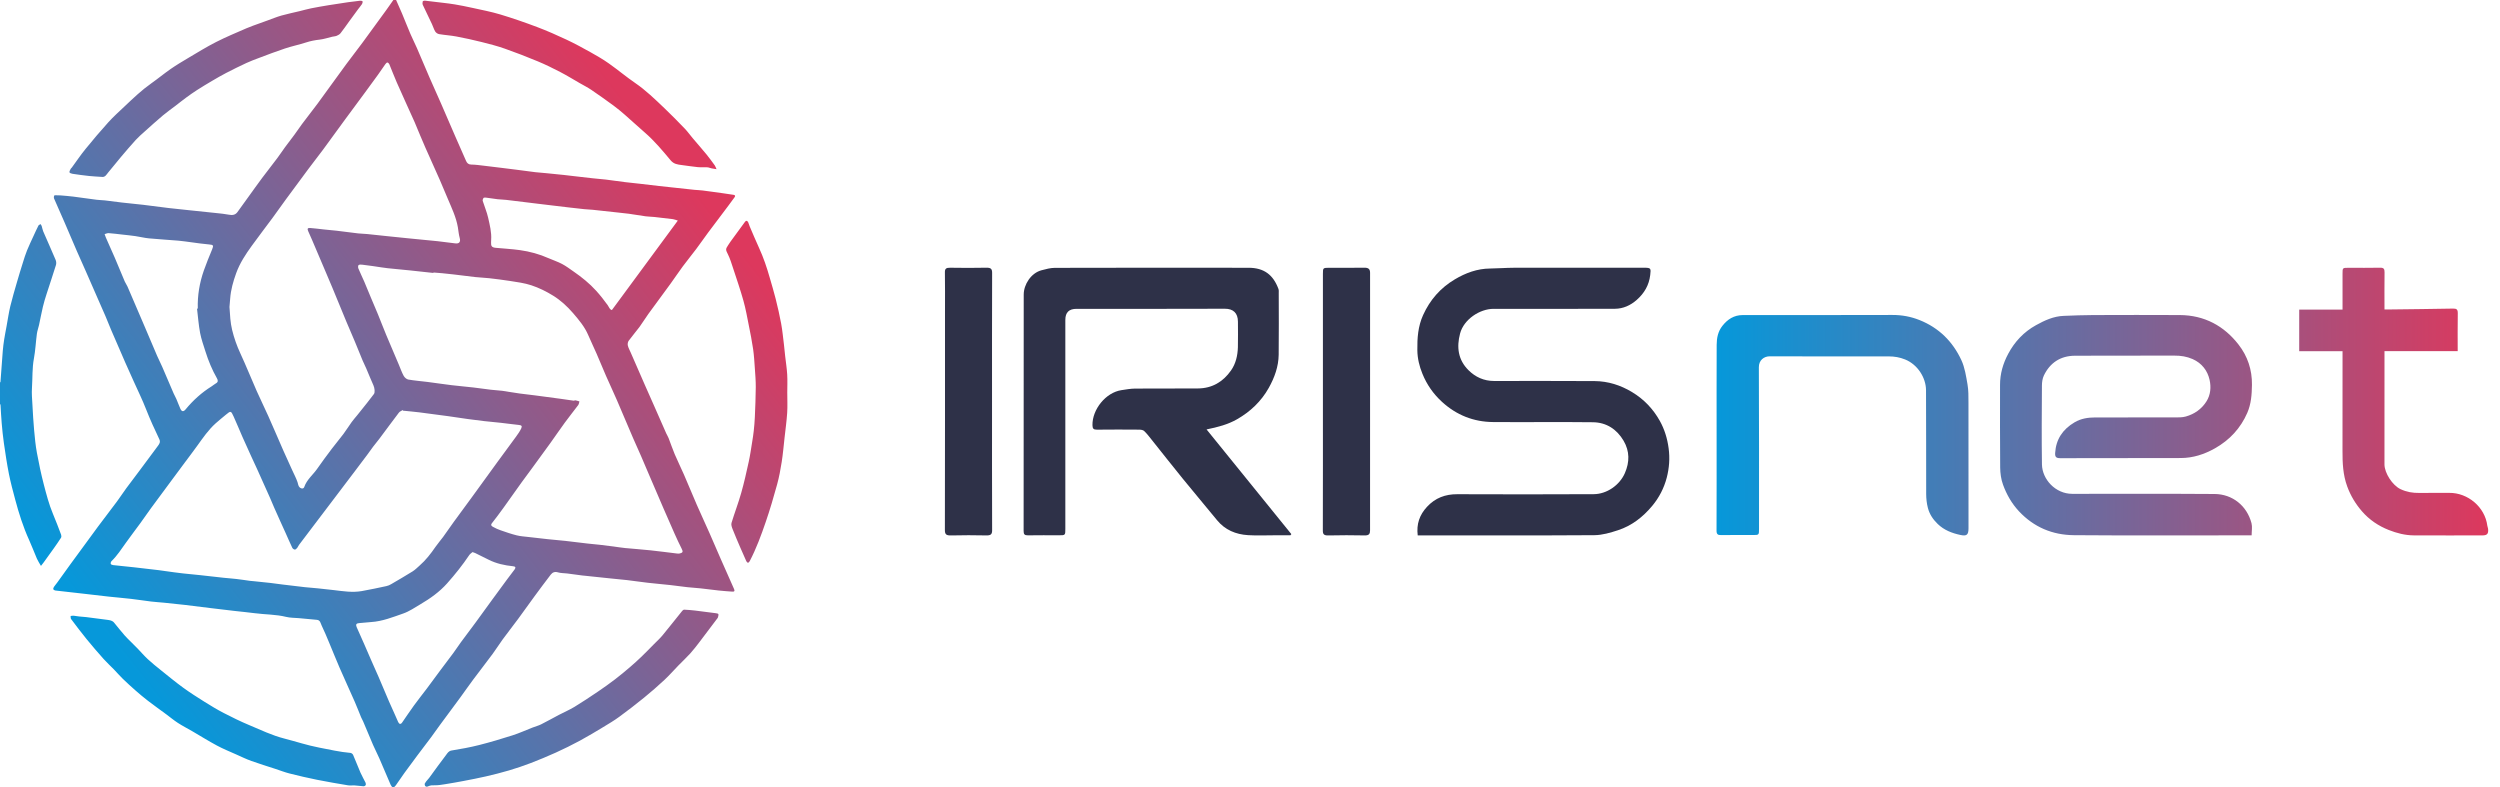 <?xml version="1.0" encoding="UTF-8"?>
<svg width="127px" height="40px" viewBox="0 0 127 40" version="1.1" xmlns="http://www.w3.org/2000/svg" xmlns:xlink="http://www.w3.org/1999/xlink">
    <title>30F552C6-F780-408A-BA29-1190EF53C0B4</title>
    <defs>
        <linearGradient x1="100%" y1="50%" x2="0%" y2="50%" id="linearGradient-1">
            <stop stop-color="#DD385D" offset="0%"></stop>
            <stop stop-color="#0698DA" offset="100%"></stop>
        </linearGradient>
        <linearGradient x1="87.777%" y1="23.633%" x2="13.914%" y2="80.941%" id="linearGradient-2">
            <stop stop-color="#DD385D" offset="0%"></stop>
            <stop stop-color="#0698DA" offset="100%"></stop>
        </linearGradient>
        <path d="M20.122,7.81597009e-14 C20.223,0.229 20.326,0.456 20.423,0.686 C20.567,1.031 20.702,1.379 20.849,1.722 C20.954,1.966 21.075,2.202 21.181,2.445 C21.395,2.939 21.601,3.437 21.816,3.931 C22.009,4.375 22.211,4.815 22.405,5.259 C22.65,5.819 22.89,6.382 23.134,6.943 C23.313,7.355 23.493,7.767 23.677,8.177 C23.725,8.286 23.797,8.359 23.939,8.36 C24.149,8.362 24.359,8.393 24.569,8.417 C24.864,8.45 25.159,8.487 25.454,8.524 C25.726,8.557 25.998,8.591 26.27,8.626 C26.578,8.665 26.886,8.71 27.194,8.747 C27.394,8.77 27.596,8.782 27.797,8.802 C28.079,8.829 28.362,8.858 28.644,8.888 C28.822,8.907 28.999,8.929 29.176,8.95 C29.485,8.985 29.794,9.022 30.103,9.056 C30.327,9.08 30.551,9.095 30.774,9.122 C31.1,9.162 31.426,9.211 31.752,9.252 C32.015,9.284 32.28,9.309 32.544,9.339 C32.853,9.374 33.161,9.413 33.47,9.448 C33.739,9.479 34.007,9.506 34.276,9.535 C34.613,9.572 34.95,9.61 35.286,9.644 C35.424,9.658 35.562,9.659 35.699,9.677 C36.034,9.719 36.369,9.767 36.704,9.814 C36.893,9.84 37.082,9.867 37.271,9.898 C37.342,9.91 37.365,9.954 37.319,10.017 C37.214,10.162 37.109,10.306 37.002,10.448 C36.659,10.906 36.312,11.361 35.97,11.819 C35.765,12.095 35.572,12.378 35.366,12.652 C35.14,12.953 34.901,13.243 34.677,13.545 C34.469,13.826 34.276,14.12 34.07,14.403 C33.694,14.921 33.31,15.434 32.934,15.952 C32.779,16.166 32.644,16.395 32.487,16.608 C32.309,16.847 32.112,17.071 31.936,17.313 C31.893,17.373 31.876,17.478 31.893,17.552 C31.922,17.674 31.987,17.788 32.038,17.905 L32.038,17.905 L32.766,19.572 C32.922,19.928 33.081,20.282 33.238,20.637 C33.441,21.097 33.642,21.557 33.845,22.016 C33.882,22.098 33.933,22.174 33.965,22.257 C34.071,22.528 34.161,22.806 34.275,23.073 C34.423,23.422 34.593,23.761 34.744,24.108 L34.744,24.108 L35.397,25.643 C35.609,26.128 35.833,26.607 36.047,27.09 C36.239,27.523 36.423,27.959 36.613,28.393 C36.837,28.903 37.061,29.412 37.289,29.919 C37.334,30.02 37.308,30.063 37.204,30.055 C36.971,30.039 36.737,30.022 36.505,29.997 L36.505,29.997 L35.592,29.889 C35.368,29.865 35.143,29.854 34.92,29.829 C34.629,29.797 34.34,29.753 34.049,29.721 C33.671,29.679 33.292,29.649 32.914,29.605 C32.56,29.565 32.208,29.511 31.854,29.469 C31.568,29.435 31.28,29.412 30.993,29.382 C30.551,29.337 30.109,29.29 29.668,29.243 C29.645,29.241 29.622,29.24 29.599,29.237 C29.336,29.202 29.074,29.165 28.811,29.132 C28.657,29.112 28.495,29.121 28.349,29.077 C28.184,29.027 28.067,29.075 27.975,29.195 C27.696,29.557 27.424,29.925 27.153,30.293 L27.153,30.293 L26.323,31.438 C26.062,31.791 25.79,32.136 25.53,32.491 C25.358,32.726 25.205,32.977 25.031,33.211 C24.707,33.649 24.371,34.078 24.045,34.515 C23.821,34.815 23.608,35.123 23.387,35.426 C23.04,35.898 22.69,36.367 22.343,36.838 C22.194,37.041 22.052,37.248 21.902,37.45 C21.669,37.762 21.432,38.07 21.198,38.381 C20.979,38.674 20.76,38.967 20.546,39.264 C20.396,39.471 20.258,39.687 20.108,39.894 C20.074,39.941 20.012,40.005 19.969,40 C19.923,39.995 19.871,39.924 19.847,39.871 C19.652,39.424 19.465,38.972 19.27,38.525 C19.17,38.295 19.052,38.073 18.952,37.843 C18.78,37.447 18.617,37.047 18.448,36.649 C18.418,36.578 18.376,36.512 18.346,36.441 C18.236,36.176 18.134,35.907 18.019,35.644 C17.766,35.068 17.501,34.496 17.25,33.919 C17.068,33.501 16.902,33.077 16.725,32.657 C16.6,32.359 16.478,32.06 16.337,31.77 C16.285,31.662 16.271,31.502 16.098,31.487 C15.792,31.46 15.486,31.43 15.181,31.402 C14.966,31.382 14.744,31.39 14.538,31.338 C14.013,31.208 13.474,31.221 12.943,31.151 C12.603,31.106 12.261,31.075 11.92,31.036 C11.529,30.991 11.138,30.945 10.748,30.897 C10.29,30.842 9.834,30.782 9.376,30.728 C9.03,30.687 8.684,30.652 8.338,30.618 C8.119,30.596 7.898,30.584 7.679,30.558 C7.339,30.517 7.001,30.462 6.661,30.423 C6.283,30.379 5.904,30.349 5.526,30.308 C5.121,30.265 4.717,30.214 4.313,30.168 C3.813,30.111 3.313,30.057 2.813,29.998 C2.775,29.994 2.723,29.966 2.71,29.935 C2.697,29.905 2.717,29.851 2.738,29.818 C2.788,29.742 2.85,29.674 2.904,29.599 C3.129,29.288 3.351,28.975 3.577,28.664 C3.797,28.361 4.02,28.06 4.242,27.757 C4.488,27.422 4.731,27.084 4.98,26.75 C5.301,26.321 5.628,25.897 5.948,25.467 C6.108,25.251 6.254,25.024 6.413,24.807 C6.638,24.501 6.87,24.2 7.097,23.896 C7.403,23.487 7.707,23.078 8.01,22.667 C8.086,22.564 8.166,22.465 8.095,22.317 C7.856,21.816 7.625,21.312 7.422,20.793 C7.231,20.304 6.998,19.832 6.783,19.352 C6.644,19.041 6.502,18.732 6.365,18.42 C6.122,17.864 5.881,17.308 5.642,16.751 C5.543,16.521 5.454,16.286 5.356,16.056 C5.229,15.758 5.096,15.463 4.966,15.167 C4.765,14.707 4.565,14.246 4.362,13.786 C4.212,13.444 4.056,13.105 3.907,12.762 C3.696,12.276 3.491,11.788 3.281,11.302 C3.105,10.897 2.922,10.494 2.748,10.088 C2.729,10.044 2.735,9.973 2.759,9.932 C2.773,9.91 2.847,9.921 2.894,9.921 C2.954,9.921 3.014,9.921 3.074,9.926 C3.289,9.945 3.504,9.96 3.718,9.987 C4.116,10.037 4.513,10.097 4.911,10.148 C5.048,10.166 5.187,10.165 5.324,10.18 C5.614,10.214 5.904,10.256 6.194,10.289 C6.554,10.33 6.915,10.362 7.274,10.404 C7.709,10.456 8.144,10.517 8.579,10.569 C8.934,10.611 9.289,10.646 9.645,10.683 C10.091,10.73 10.538,10.775 10.984,10.823 C11.202,10.847 11.421,10.866 11.636,10.908 C11.81,10.942 11.954,10.92 12.062,10.774 C12.249,10.52 12.431,10.263 12.615,10.007 C12.848,9.685 13.078,9.36 13.316,9.041 C13.571,8.7 13.836,8.366 14.092,8.025 C14.226,7.846 14.348,7.658 14.48,7.478 L14.48,7.478 L14.959,6.841 C15.088,6.665 15.209,6.481 15.34,6.305 C15.602,5.958 15.871,5.616 16.131,5.267 C16.369,4.948 16.598,4.624 16.832,4.302 C17.084,3.954 17.334,3.604 17.59,3.26 L17.59,3.26 L18.418,2.163 C18.82,1.619 19.217,1.071 19.614,0.523 C19.74,0.351 19.86,0.175 19.983,7.81597009e-14 L19.983,7.81597009e-14 Z M34.758,30.971 C34.945,30.98 35.132,30.995 35.318,31.017 C35.667,31.058 36.016,31.104 36.364,31.151 C36.41,31.157 36.486,31.171 36.493,31.196 C36.506,31.247 36.487,31.31 36.471,31.365 C36.461,31.398 36.432,31.426 36.41,31.455 C36.124,31.835 35.839,32.217 35.55,32.594 C35.394,32.798 35.238,33.004 35.066,33.194 C34.875,33.406 34.664,33.599 34.465,33.804 C34.225,34.05 34,34.31 33.749,34.543 C33.415,34.855 33.069,35.156 32.714,35.445 C32.303,35.779 31.882,36.104 31.454,36.417 C31.197,36.605 30.922,36.768 30.649,36.933 C30.255,37.17 29.862,37.409 29.459,37.626 C29.058,37.842 28.649,38.044 28.235,38.232 C27.809,38.425 27.377,38.603 26.941,38.771 C26.585,38.907 26.223,39.029 25.858,39.137 C25.471,39.252 25.078,39.35 24.685,39.441 C24.309,39.528 23.929,39.6 23.549,39.673 C23.237,39.733 22.923,39.788 22.609,39.838 C22.437,39.865 22.263,39.895 22.091,39.892 C21.971,39.89 21.864,39.889 21.752,39.944 C21.646,39.996 21.573,39.947 21.574,39.817 C21.589,39.794 21.615,39.742 21.65,39.696 C21.698,39.634 21.755,39.58 21.802,39.517 C22.089,39.127 22.369,38.731 22.665,38.347 C22.733,38.258 22.79,38.149 22.942,38.125 C23.412,38.049 23.882,37.964 24.343,37.847 C24.915,37.702 25.481,37.533 26.043,37.353 C26.388,37.242 26.719,37.09 27.056,36.959 C27.2,36.903 27.351,36.865 27.488,36.797 C27.797,36.642 28.097,36.472 28.403,36.311 C28.66,36.176 28.93,36.062 29.178,35.912 C29.582,35.666 29.977,35.403 30.37,35.137 C30.668,34.936 30.962,34.726 31.248,34.507 C31.507,34.31 31.757,34.1 32.004,33.889 C32.204,33.718 32.399,33.54 32.589,33.358 C32.807,33.148 33.017,32.931 33.229,32.716 C33.373,32.571 33.525,32.433 33.655,32.277 C33.994,31.867 34.321,31.447 34.656,31.034 C34.68,31.004 34.724,30.969 34.758,30.971 Z M3.74,31.278 C3.835,31.286 3.929,31.307 4.024,31.317 C4.143,31.33 4.262,31.334 4.381,31.349 C4.739,31.393 5.097,31.437 5.454,31.488 C5.578,31.506 5.707,31.52 5.797,31.632 C5.973,31.85 6.15,32.068 6.333,32.28 C6.434,32.397 6.549,32.504 6.659,32.614 C6.77,32.726 6.884,32.836 6.994,32.95 C7.166,33.128 7.327,33.318 7.508,33.486 C7.72,33.682 7.946,33.864 8.171,34.044 C8.546,34.345 8.917,34.651 9.305,34.934 C9.655,35.188 10.021,35.421 10.388,35.651 C10.709,35.852 11.033,36.049 11.368,36.222 C11.791,36.441 12.221,36.651 12.66,36.835 C13.245,37.08 13.819,37.359 14.439,37.517 C15.028,37.668 15.603,37.86 16.204,37.976 C16.737,38.078 17.264,38.202 17.806,38.248 C17.854,38.252 17.919,38.304 17.939,38.351 C18.069,38.647 18.182,38.951 18.311,39.247 C18.387,39.421 18.486,39.585 18.568,39.757 C18.586,39.794 18.593,39.856 18.573,39.887 C18.55,39.924 18.494,39.94 18.487,39.944 C18.302,39.926 18.157,39.908 18.011,39.899 C17.9,39.892 17.786,39.912 17.677,39.894 C17.153,39.806 16.628,39.718 16.107,39.613 C15.639,39.519 15.174,39.411 14.712,39.294 C14.466,39.232 14.229,39.138 13.988,39.059 C13.583,38.927 13.175,38.803 12.775,38.659 C12.51,38.564 12.255,38.44 11.998,38.325 C11.669,38.178 11.334,38.043 11.018,37.873 C10.598,37.648 10.193,37.394 9.781,37.154 C9.534,37.01 9.278,36.88 9.038,36.725 C8.835,36.594 8.649,36.437 8.454,36.293 C8.142,36.063 7.826,35.838 7.518,35.602 C7.3,35.434 7.089,35.256 6.882,35.075 C6.662,34.882 6.445,34.684 6.235,34.48 C6.08,34.331 5.941,34.166 5.791,34.011 C5.616,33.831 5.429,33.662 5.262,33.475 C4.968,33.145 4.679,32.811 4.4,32.468 C4.128,32.135 3.869,31.79 3.61,31.446 C3.583,31.41 3.594,31.344 3.587,31.292 C3.638,31.287 3.69,31.274 3.74,31.278 Z M24.004,28.046 C23.953,28.092 23.881,28.135 23.839,28.197 C23.498,28.705 23.119,29.18 22.712,29.637 C22.32,30.076 21.853,30.405 21.355,30.698 C21.07,30.866 20.79,31.06 20.482,31.167 C19.953,31.351 19.426,31.564 18.855,31.6 C18.654,31.613 18.453,31.64 18.252,31.653 C18.107,31.662 18.059,31.718 18.116,31.853 C18.242,32.146 18.376,32.437 18.505,32.729 L18.505,32.729 L18.857,33.54 C18.981,33.823 19.11,34.103 19.232,34.387 C19.411,34.801 19.583,35.218 19.761,35.633 C19.86,35.863 19.966,36.09 20.068,36.318 C20.122,36.439 20.172,36.561 20.228,36.681 C20.28,36.794 20.36,36.804 20.428,36.705 C20.631,36.413 20.828,36.115 21.037,35.828 C21.247,35.539 21.471,35.261 21.685,34.976 C21.91,34.676 22.13,34.372 22.354,34.072 L22.354,34.072 L23.022,33.183 C23.158,33 23.281,32.807 23.416,32.623 C23.665,32.284 23.921,31.95 24.17,31.611 C24.449,31.232 24.723,30.849 25,30.469 C25.253,30.122 25.507,29.776 25.762,29.431 C25.887,29.261 26.02,29.098 26.143,28.927 C26.214,28.828 26.185,28.778 26.069,28.766 C25.637,28.722 25.216,28.632 24.824,28.434 C24.596,28.319 24.367,28.206 24.138,28.094 C24.106,28.078 24.071,28.069 24.004,28.046 Z M20.458,20.832 C20.393,20.873 20.31,20.901 20.266,20.959 C19.929,21.401 19.601,21.849 19.268,22.294 L19.268,22.294 L18.953,22.694 C18.851,22.829 18.756,22.969 18.655,23.104 C18.452,23.375 18.248,23.645 18.044,23.915 C17.721,24.342 17.397,24.768 17.074,25.195 C16.714,25.669 16.355,26.144 15.995,26.618 C15.727,26.971 15.458,27.325 15.191,27.679 C15.156,27.726 15.136,27.786 15.099,27.831 C15.067,27.869 15.017,27.921 14.979,27.919 C14.932,27.915 14.869,27.871 14.848,27.828 C14.728,27.577 14.619,27.321 14.505,27.067 L14.505,27.067 L14.244,26.493 C14.138,26.257 14.032,26.021 13.927,25.784 C13.856,25.621 13.791,25.455 13.718,25.293 C13.5,24.802 13.28,24.312 13.058,23.822 C12.95,23.582 12.837,23.345 12.727,23.105 C12.587,22.797 12.446,22.49 12.31,22.18 C12.161,21.842 12.023,21.499 11.87,21.163 C11.731,20.859 11.725,20.861 11.472,21.07 C11.299,21.214 11.124,21.355 10.956,21.505 C10.586,21.836 10.309,22.245 10.02,22.645 C9.812,22.934 9.596,23.218 9.383,23.504 C9.159,23.805 8.935,24.106 8.712,24.408 C8.366,24.874 8.019,25.34 7.676,25.809 C7.487,26.067 7.307,26.332 7.119,26.591 C6.879,26.92 6.631,27.242 6.395,27.574 C6.165,27.895 5.952,28.228 5.666,28.505 C5.634,28.536 5.612,28.608 5.627,28.646 C5.639,28.679 5.707,28.703 5.753,28.708 C6.113,28.749 6.473,28.782 6.833,28.821 C7.242,28.866 7.651,28.913 8.06,28.964 C8.322,28.996 8.583,29.037 8.845,29.073 C8.995,29.093 9.144,29.113 9.294,29.129 C9.581,29.159 9.868,29.185 10.155,29.216 C10.564,29.26 10.973,29.308 11.383,29.353 C11.593,29.375 11.804,29.388 12.013,29.413 C12.24,29.439 12.465,29.475 12.691,29.506 C12.755,29.514 12.819,29.517 12.883,29.524 C13.17,29.553 13.457,29.581 13.743,29.614 C13.943,29.637 14.141,29.667 14.341,29.692 C14.722,29.738 15.103,29.786 15.485,29.828 C15.708,29.853 15.933,29.866 16.157,29.889 C16.421,29.915 16.685,29.944 16.948,29.976 C17.423,30.033 17.899,30.111 18.377,30.027 C18.797,29.953 19.215,29.863 19.633,29.773 C19.716,29.756 19.798,29.719 19.872,29.675 C20.238,29.462 20.604,29.249 20.963,29.025 C21.09,28.945 21.198,28.834 21.312,28.734 C21.632,28.455 21.888,28.123 22.127,27.775 C22.245,27.603 22.386,27.448 22.508,27.28 C22.694,27.025 22.87,26.763 23.055,26.508 C23.367,26.079 23.684,25.654 23.996,25.225 L23.996,25.225 L25.269,23.471 C25.584,23.038 25.905,22.61 26.219,22.177 C26.314,22.045 26.411,21.91 26.479,21.763 C26.537,21.637 26.49,21.601 26.352,21.587 C26.053,21.557 25.755,21.513 25.456,21.48 C25.169,21.448 24.881,21.424 24.594,21.392 C24.318,21.361 24.041,21.325 23.765,21.287 C23.431,21.241 23.098,21.187 22.764,21.141 C22.275,21.074 21.786,21.008 21.297,20.947 C21.024,20.914 20.75,20.891 20.477,20.863 L20.477,20.863 Z M2.061,11.385 C2.081,11.419 2.108,11.45 2.119,11.486 C2.147,11.572 2.158,11.666 2.193,11.748 C2.403,12.234 2.621,12.716 2.826,13.203 C2.858,13.279 2.867,13.384 2.843,13.462 C2.691,13.953 2.525,14.44 2.368,14.93 C2.298,15.146 2.231,15.364 2.179,15.585 C2.106,15.891 2.05,16.202 1.983,16.509 C1.95,16.66 1.893,16.807 1.873,16.96 C1.818,17.374 1.8,17.795 1.724,18.205 C1.631,18.701 1.657,19.2 1.624,19.698 C1.604,19.988 1.632,20.282 1.648,20.575 C1.671,20.999 1.694,21.424 1.733,21.847 C1.768,22.236 1.805,22.626 1.876,23.009 C1.976,23.551 2.09,24.092 2.229,24.626 C2.359,25.122 2.487,25.621 2.687,26.097 C2.836,26.449 2.97,26.807 3.105,27.164 C3.122,27.209 3.123,27.28 3.099,27.318 C2.982,27.503 2.855,27.682 2.729,27.861 C2.56,28.099 2.388,28.336 2.217,28.573 C2.181,28.623 2.141,28.671 2.081,28.748 C2.001,28.607 1.926,28.498 1.874,28.378 C1.738,28.065 1.621,27.743 1.479,27.432 C1.177,26.77 0.96,26.08 0.773,25.38 C0.656,24.944 0.539,24.508 0.451,24.066 C0.349,23.55 0.273,23.029 0.197,22.508 C0.148,22.172 0.115,21.833 0.086,21.494 C0.059,21.185 0.046,20.876 0.026,20.566 C0.025,20.552 0.009,20.538 -6.26165786e-14,20.524 L-6.26165786e-14,20.524 L-6.26165786e-14,19.43 C0.008,19.42 0.024,19.411 0.024,19.401 C0.063,18.876 0.099,18.351 0.141,17.826 C0.157,17.63 0.183,17.433 0.213,17.239 C0.248,17.013 0.294,16.789 0.335,16.564 C0.397,16.227 0.444,15.887 0.524,15.554 C0.624,15.14 0.747,14.731 0.865,14.321 C0.959,13.993 1.06,13.667 1.162,13.342 C1.227,13.134 1.291,12.924 1.373,12.722 C1.473,12.474 1.591,12.233 1.702,11.989 C1.784,11.811 1.864,11.633 1.953,11.459 C1.97,11.425 2.024,11.409 2.061,11.385 Z M37.849,11.264 C37.904,11.19 37.971,11.212 38.008,11.292 C38.038,11.358 38.055,11.43 38.083,11.497 C38.24,11.862 38.392,12.228 38.558,12.589 C38.785,13.083 38.958,13.596 39.106,14.118 C39.207,14.473 39.316,14.826 39.405,15.184 C39.508,15.6 39.606,16.018 39.683,16.44 C39.748,16.796 39.781,17.158 39.826,17.517 C39.85,17.709 39.866,17.902 39.887,18.094 C39.922,18.405 39.972,18.714 39.99,19.025 C40.008,19.328 39.994,19.633 39.993,19.936 C39.993,20.282 40.011,20.629 39.989,20.973 C39.961,21.4 39.901,21.824 39.854,22.25 C39.809,22.656 39.774,23.064 39.711,23.467 C39.651,23.85 39.58,24.234 39.478,24.608 C39.302,25.249 39.115,25.888 38.899,26.516 C38.667,27.194 38.419,27.867 38.087,28.504 C38.08,28.516 38.072,28.527 38.062,28.538 L37.998,28.598 C37.968,28.567 37.927,28.541 37.91,28.503 C37.804,28.272 37.702,28.038 37.602,27.804 C37.471,27.498 37.338,27.193 37.217,26.883 C37.178,26.784 37.133,26.659 37.16,26.567 C37.314,26.057 37.507,25.559 37.652,25.047 C37.802,24.521 37.92,23.986 38.037,23.452 C38.108,23.131 38.152,22.804 38.206,22.479 C38.237,22.285 38.269,22.09 38.29,21.894 C38.315,21.66 38.336,21.426 38.346,21.191 C38.367,20.683 38.39,20.175 38.393,19.666 C38.395,19.348 38.368,19.028 38.346,18.71 C38.323,18.384 38.305,18.056 38.258,17.732 C38.2,17.33 38.12,16.931 38.04,16.532 C37.956,16.112 37.882,15.688 37.766,15.276 C37.61,14.719 37.421,14.171 37.24,13.621 C37.162,13.384 37.089,13.141 36.978,12.918 C36.867,12.696 36.847,12.663 36.983,12.465 C37.024,12.405 37.061,12.342 37.104,12.283 C37.351,11.942 37.597,11.601 37.849,11.264 Z M18.391,13.445 C18.332,13.439 18.25,13.435 18.215,13.468 C18.184,13.498 18.185,13.589 18.205,13.638 C18.299,13.865 18.408,14.084 18.505,14.309 C18.618,14.572 18.724,14.838 18.835,15.103 C18.957,15.392 19.082,15.68 19.201,15.97 C19.344,16.32 19.477,16.673 19.622,17.021 C19.832,17.526 20.049,18.028 20.263,18.531 C20.343,18.72 20.41,18.916 20.508,19.095 C20.554,19.177 20.654,19.266 20.741,19.281 C21.065,19.338 21.394,19.361 21.721,19.403 C22.129,19.455 22.535,19.518 22.943,19.567 C23.311,19.612 23.681,19.641 24.05,19.684 C24.345,19.717 24.639,19.763 24.933,19.798 C25.125,19.821 25.317,19.831 25.509,19.852 C25.621,19.864 25.733,19.888 25.845,19.905 C26.029,19.934 26.214,19.966 26.399,19.99 C26.657,20.024 26.916,20.052 27.174,20.085 C27.36,20.108 27.546,20.134 27.731,20.159 C27.976,20.192 28.22,20.223 28.465,20.257 C28.69,20.288 28.915,20.323 29.141,20.354 C29.171,20.358 29.205,20.331 29.233,20.336 C29.301,20.349 29.368,20.373 29.434,20.392 C29.415,20.454 29.41,20.527 29.374,20.577 C29.152,20.874 28.918,21.162 28.699,21.462 C28.448,21.804 28.211,22.157 27.963,22.501 C27.661,22.921 27.356,23.338 27.05,23.755 C26.864,24.009 26.673,24.26 26.489,24.517 C26.18,24.946 25.877,25.38 25.568,25.809 C25.38,26.069 25.189,26.326 24.991,26.577 C24.901,26.691 24.994,26.735 25.055,26.77 C25.178,26.839 25.308,26.897 25.441,26.942 C25.707,27.034 25.974,27.128 26.246,27.195 C26.444,27.245 26.652,27.256 26.855,27.28 C27.178,27.319 27.501,27.356 27.824,27.39 C28.125,27.422 28.427,27.445 28.727,27.478 C29.104,27.52 29.481,27.57 29.857,27.613 L29.857,27.613 L30.46,27.674 C30.691,27.7 30.923,27.73 31.154,27.76 C31.353,27.786 31.551,27.821 31.751,27.84 C32.18,27.882 32.611,27.91 33.04,27.956 C33.494,28.004 33.947,28.066 34.401,28.12 C34.447,28.126 34.496,28.124 34.54,28.114 C34.692,28.076 34.704,28.022 34.633,27.883 C34.505,27.632 34.387,27.376 34.272,27.119 C34.081,26.69 33.894,26.259 33.706,25.828 C33.598,25.578 33.491,25.327 33.384,25.077 C33.261,24.792 33.138,24.507 33.016,24.222 C32.867,23.874 32.72,23.525 32.57,23.178 C32.435,22.869 32.293,22.563 32.16,22.253 C31.885,21.612 31.617,20.968 31.339,20.328 C31.16,19.914 30.966,19.506 30.785,19.092 C30.62,18.717 30.467,18.337 30.304,17.961 C30.167,17.647 30.017,17.34 29.883,17.026 C29.702,16.6 29.412,16.256 29.115,15.91 C28.817,15.565 28.485,15.259 28.103,15.022 C27.755,14.806 27.385,14.622 26.99,14.492 C26.636,14.376 26.272,14.33 25.91,14.273 C25.558,14.218 25.204,14.174 24.85,14.133 L24.85,14.133 L24.136,14.074 C23.768,14.033 23.401,13.983 23.033,13.94 C22.842,13.917 22.651,13.898 22.459,13.879 C22.313,13.865 22.166,13.855 22.019,13.843 C22.018,13.85 22.018,13.858 22.017,13.866 C21.634,13.824 21.251,13.78 20.868,13.741 C20.476,13.7 20.083,13.668 19.691,13.625 C19.474,13.601 19.258,13.563 19.041,13.532 C19,13.526 18.96,13.52 18.919,13.514 C18.743,13.49 18.567,13.463 18.391,13.445 Z M19.682,3.175 C19.649,3.172 19.603,3.221 19.577,3.258 C19.449,3.436 19.33,3.62 19.202,3.797 C18.98,4.105 18.755,4.411 18.53,4.716 C18.199,5.165 17.865,5.613 17.535,6.063 C17.158,6.577 16.786,7.095 16.407,7.608 C16.162,7.939 15.905,8.262 15.659,8.593 C15.281,9.099 14.907,9.606 14.533,10.116 C14.301,10.433 14.076,10.755 13.843,11.072 C13.495,11.543 13.138,12.007 12.794,12.482 C12.478,12.918 12.182,13.366 11.997,13.88 C11.846,14.299 11.725,14.722 11.693,15.168 C11.682,15.325 11.667,15.481 11.657,15.595 C11.684,16.015 11.702,16.387 11.792,16.76 C11.893,17.176 12.032,17.569 12.212,17.956 C12.503,18.584 12.76,19.229 13.04,19.862 C13.23,20.292 13.44,20.712 13.631,21.141 C13.893,21.728 14.144,22.321 14.403,22.91 C14.549,23.24 14.7,23.567 14.849,23.895 C14.939,24.094 15.044,24.287 15.114,24.493 C15.148,24.592 15.147,24.699 15.238,24.773 C15.319,24.837 15.424,24.833 15.456,24.738 C15.587,24.359 15.905,24.117 16.122,23.802 C16.359,23.46 16.608,23.126 16.859,22.794 C17.049,22.542 17.255,22.301 17.445,22.048 C17.592,21.851 17.721,21.64 17.866,21.44 C17.954,21.318 18.057,21.205 18.152,21.087 C18.316,20.883 18.48,20.679 18.642,20.474 C18.761,20.323 18.875,20.169 18.994,20.018 C19.059,19.937 19.032,19.709 18.969,19.571 C18.842,19.296 18.733,19.012 18.613,18.734 C18.552,18.591 18.479,18.453 18.419,18.309 C18.288,17.995 18.163,17.677 18.031,17.362 C17.889,17.022 17.739,16.686 17.598,16.346 C17.358,15.77 17.123,15.192 16.884,14.615 C16.771,14.342 16.654,14.07 16.538,13.798 C16.31,13.261 16.082,12.725 15.853,12.189 C15.789,12.039 15.722,11.891 15.656,11.743 C15.602,11.622 15.626,11.572 15.755,11.582 C15.987,11.599 16.219,11.631 16.451,11.656 C16.665,11.678 16.88,11.695 17.094,11.72 C17.461,11.764 17.828,11.814 18.196,11.857 C18.347,11.874 18.499,11.874 18.651,11.889 L18.651,11.889 L19.689,11.999 C20.058,12.037 20.427,12.076 20.796,12.112 C21.275,12.16 21.755,12.202 22.234,12.253 C22.533,12.285 22.832,12.327 23.131,12.364 C23.335,12.389 23.408,12.283 23.353,12.087 C23.304,11.912 23.29,11.727 23.26,11.547 C23.172,11.032 22.946,10.567 22.746,10.093 C22.612,9.778 22.483,9.461 22.345,9.147 L22.345,9.147 L21.603,7.485 C21.429,7.09 21.266,6.689 21.099,6.291 L21.099,6.291 L21.068,6.215 C20.763,5.537 20.453,4.86 20.153,4.18 C20.02,3.88 19.907,3.572 19.78,3.269 C19.764,3.229 19.718,3.179 19.682,3.175 Z M5.517,11.843 C5.451,11.839 5.382,11.876 5.314,11.894 C5.334,11.95 5.353,12.006 5.375,12.061 C5.41,12.144 5.447,12.226 5.484,12.308 C5.6,12.57 5.72,12.831 5.832,13.095 L5.832,13.095 L6.339,14.303 C6.376,14.39 6.438,14.467 6.475,14.554 C6.768,15.23 7.058,15.908 7.347,16.586 C7.56,17.085 7.769,17.584 7.984,18.082 C8.066,18.27 8.162,18.453 8.244,18.642 L8.244,18.642 L8.821,19.987 C8.863,20.083 8.918,20.173 8.959,20.269 C9.029,20.432 9.089,20.599 9.161,20.761 C9.231,20.919 9.321,20.927 9.432,20.793 C9.811,20.333 10.248,19.939 10.755,19.623 C10.828,19.578 10.893,19.516 10.968,19.475 C11.093,19.408 11.074,19.313 11.022,19.22 C10.776,18.787 10.585,18.33 10.437,17.855 C10.339,17.543 10.226,17.232 10.165,16.912 C10.089,16.506 10.059,16.092 10.009,15.681 C10.022,15.679 10.035,15.678 10.048,15.676 C10.027,15.011 10.137,14.366 10.355,13.742 C10.481,13.38 10.629,13.026 10.775,12.672 C10.861,12.463 10.839,12.435 10.614,12.417 C10.318,12.394 10.024,12.347 9.73,12.309 C9.508,12.281 9.286,12.245 9.064,12.226 C8.565,12.184 8.065,12.156 7.566,12.109 C7.336,12.087 7.109,12.028 6.88,11.995 C6.658,11.963 6.435,11.941 6.212,11.916 C5.981,11.89 5.749,11.86 5.517,11.843 Z M24.67,10.037 C24.633,10.033 24.574,10.037 24.558,10.061 C24.532,10.1 24.51,10.164 24.523,10.207 C24.611,10.493 24.733,10.771 24.798,11.061 C24.881,11.432 24.978,11.804 24.951,12.192 C24.946,12.267 24.944,12.342 24.95,12.417 C24.961,12.544 25.06,12.577 25.162,12.587 C25.578,12.628 25.996,12.648 26.409,12.706 C26.914,12.776 27.404,12.91 27.873,13.119 C28.097,13.219 28.334,13.293 28.55,13.408 C28.758,13.518 28.949,13.662 29.143,13.797 C29.557,14.083 29.948,14.398 30.286,14.772 C30.495,15.002 30.688,15.249 30.87,15.502 C30.938,15.597 30.964,15.721 31.084,15.751 C32.195,14.243 33.303,12.74 34.433,11.206 C34.341,11.178 34.264,11.143 34.184,11.133 C33.871,11.092 33.558,11.056 33.245,11.023 C33.098,11.007 32.95,11.009 32.804,10.989 C32.516,10.95 32.229,10.899 31.94,10.858 C31.754,10.832 31.567,10.815 31.38,10.795 C30.957,10.748 30.534,10.701 30.111,10.657 C29.969,10.642 29.826,10.64 29.684,10.626 C29.424,10.599 29.165,10.568 28.906,10.539 L28.906,10.539 L28.225,10.458 C27.903,10.42 27.58,10.381 27.258,10.342 C27.04,10.316 26.823,10.289 26.605,10.262 C26.306,10.225 26.007,10.186 25.707,10.153 C25.565,10.137 25.422,10.137 25.28,10.121 C25.076,10.097 24.874,10.063 24.67,10.037 Z M18.292,0.037 C18.335,0.033 18.411,0.048 18.417,0.068 C18.428,0.11 18.414,0.171 18.388,0.209 C18.328,0.301 18.254,0.383 18.189,0.471 C18.034,0.681 17.881,0.891 17.727,1.102 C17.585,1.298 17.449,1.499 17.299,1.688 C17.252,1.748 17.172,1.789 17.1,1.82 C17.078,1.829 17.055,1.835 17.032,1.84 L16.888,1.864 C16.671,1.914 16.458,1.988 16.239,2.013 C16.001,2.039 15.774,2.083 15.546,2.157 C15.192,2.271 14.826,2.347 14.474,2.464 C14.03,2.61 13.594,2.779 13.157,2.943 C12.94,3.024 12.723,3.105 12.514,3.202 C12.17,3.362 11.829,3.53 11.491,3.705 C11.245,3.832 11.005,3.972 10.766,4.113 C10.511,4.263 10.258,4.415 10.009,4.575 C9.817,4.698 9.631,4.83 9.447,4.965 C9.263,5.1 9.085,5.244 8.904,5.383 C8.694,5.544 8.475,5.695 8.273,5.866 C7.958,6.131 7.653,6.409 7.346,6.684 C7.194,6.82 7.038,6.954 6.901,7.104 C6.644,7.386 6.396,7.677 6.149,7.969 C5.93,8.229 5.721,8.497 5.501,8.756 C5.41,8.863 5.346,9.02 5.156,8.985 C4.946,8.97 4.731,8.962 4.517,8.939 C4.24,8.91 3.964,8.871 3.689,8.83 C3.63,8.821 3.539,8.791 3.53,8.755 C3.523,8.729 3.532,8.699 3.546,8.668 L3.592,8.576 C3.603,8.552 3.631,8.536 3.647,8.514 C3.877,8.201 4.094,7.877 4.339,7.576 C4.716,7.112 5.102,6.655 5.504,6.211 C5.765,5.923 6.057,5.662 6.341,5.393 C6.771,4.986 7.199,4.577 7.686,4.234 C8.022,3.997 8.339,3.734 8.676,3.5 C8.96,3.303 9.257,3.126 9.554,2.95 C10.024,2.672 10.489,2.383 10.975,2.136 C11.477,1.88 12,1.664 12.517,1.438 C12.733,1.344 12.958,1.27 13.179,1.188 C13.319,1.137 13.459,1.086 13.6,1.036 C13.833,0.952 14.062,0.857 14.3,0.789 C14.605,0.703 14.917,0.64 15.226,0.565 C15.42,0.518 15.612,0.461 15.808,0.422 C16.103,0.363 16.399,0.313 16.695,0.264 C17.023,0.21 17.352,0.161 17.681,0.113 C17.884,0.083 18.088,0.058 18.292,0.037 Z M21.581,0.033 C21.885,0.066 22.188,0.103 22.492,0.141 C22.695,0.166 22.9,0.188 23.102,0.223 C23.393,0.274 23.684,0.329 23.972,0.394 C24.455,0.501 24.943,0.593 25.416,0.735 C26.049,0.926 26.675,1.143 27.294,1.377 C27.8,1.568 28.296,1.788 28.786,2.018 C29.203,2.214 29.608,2.435 30.011,2.66 C30.324,2.834 30.636,3.016 30.928,3.222 C31.383,3.543 31.811,3.904 32.271,4.219 C32.811,4.589 33.277,5.044 33.748,5.492 C34.104,5.83 34.447,6.182 34.788,6.536 C34.931,6.684 35.05,6.855 35.184,7.013 C35.416,7.289 35.656,7.559 35.885,7.838 C36.032,8.018 36.169,8.208 36.306,8.396 C36.34,8.443 36.357,8.501 36.4,8.595 C36.283,8.576 36.212,8.567 36.143,8.552 C36.072,8.537 36.003,8.503 35.932,8.499 C35.768,8.49 35.603,8.506 35.441,8.49 C35.169,8.464 34.899,8.417 34.627,8.384 C34.418,8.358 34.225,8.333 34.069,8.145 C33.66,7.654 33.25,7.162 32.765,6.741 C32.422,6.444 32.09,6.134 31.748,5.836 C31.558,5.67 31.364,5.508 31.161,5.359 C30.79,5.087 30.415,4.82 30.033,4.561 C29.846,4.434 29.641,4.333 29.444,4.219 C29.117,4.031 28.795,3.832 28.461,3.659 C28.086,3.464 27.706,3.277 27.316,3.115 C26.764,2.885 26.205,2.668 25.64,2.47 C25.256,2.335 24.859,2.233 24.463,2.134 C24.04,2.028 23.614,1.935 23.186,1.854 C22.895,1.799 22.596,1.783 22.304,1.733 C22.233,1.721 22.148,1.663 22.11,1.601 C22.04,1.487 22.004,1.352 21.946,1.23 C21.791,0.902 21.63,0.578 21.478,0.248 C21.455,0.199 21.461,0.129 21.475,0.073 C21.48,0.051 21.546,0.029 21.581,0.033 Z" id="path-3"></path>
    </defs>
    <g id="Hubble" stroke="none" stroke-width="1" fill="none" fill-rule="evenodd">
        <g id="Hubble---Landing" transform="translate(-1014, -286)">
            <g id="Group-Copy-2" transform="translate(958, 230)">
                <g id="iris-logo" transform="translate(56, 56)">
                    <path d="M61.293,21.815 C62.739,23.6 64.169,25.366 65.6,27.133 C65.585,27.152 65.569,27.172 65.554,27.192 L64.764,27.192 C64.31,27.192 63.855,27.214 63.404,27.186 C62.777,27.148 62.231,26.922 61.822,26.421 C61.247,25.716 60.657,25.022 60.083,24.315 C59.552,23.663 59.033,23 58.508,22.343 C58.385,22.189 58.265,22.03 58.123,21.895 C58.067,21.841 57.955,21.827 57.868,21.826 C57.155,21.821 56.443,21.818 55.731,21.827 C55.549,21.83 55.5,21.773 55.497,21.597 C55.484,20.801 56.172,19.938 56.972,19.819 C57.201,19.785 57.433,19.742 57.664,19.74 C58.729,19.731 59.794,19.743 60.859,19.733 C61.578,19.727 62.133,19.395 62.535,18.821 C62.781,18.47 62.872,18.06 62.885,17.639 C62.897,17.206 62.888,16.773 62.887,16.34 C62.886,15.902 62.648,15.682 62.223,15.684 C59.712,15.694 57.2,15.689 54.688,15.689 C54.303,15.689 54.119,15.871 54.119,16.253 C54.119,19.788 54.119,23.323 54.119,26.859 C54.119,27.192 54.119,27.192 53.795,27.192 C53.27,27.192 52.744,27.185 52.219,27.195 C52.044,27.198 52,27.139 52,26.973 C52.004,22.969 52.001,18.966 52.005,14.962 C52.006,14.454 52.374,13.87 52.91,13.729 C53.131,13.671 53.36,13.607 53.586,13.607 C56.868,13.599 60.15,13.598 63.431,13.603 C64.208,13.604 64.678,13.956 64.945,14.678 C64.969,14.742 64.96,14.818 64.96,14.888 C64.961,15.932 64.97,16.976 64.957,18.019 C64.949,18.622 64.748,19.178 64.454,19.703 C64.07,20.388 63.522,20.91 62.837,21.301 C62.374,21.565 61.87,21.697 61.293,21.815" id="Fill-1" fill="#2E3148"></path>
                    <path d="M110.733,16.005 C111.988,16.012 112.984,16.557 113.721,17.509 C114.178,18.097 114.41,18.784 114.399,19.552 C114.392,20.044 114.358,20.522 114.163,20.97 C113.825,21.747 113.272,22.352 112.516,22.777 C111.98,23.079 111.407,23.266 110.788,23.268 L104.672,23.276 L104.672,23.276 C104.456,23.277 104.389,23.219 104.402,23.01 C104.444,22.315 104.786,21.809 105.389,21.453 C105.715,21.26 106.072,21.206 106.445,21.206 C107.783,21.207 109.121,21.208 110.458,21.205 C110.654,21.204 110.859,21.211 111.042,21.158 C111.481,21.033 111.838,20.782 112.083,20.399 C112.302,20.058 112.328,19.663 112.248,19.3 C112.145,18.833 111.857,18.45 111.386,18.241 C111.093,18.112 110.784,18.063 110.458,18.065 C108.773,18.072 107.089,18.061 105.404,18.071 C104.669,18.076 104.14,18.43 103.83,19.073 C103.757,19.226 103.731,19.413 103.73,19.585 C103.722,20.92 103.711,22.255 103.731,23.59 C103.743,24.348 104.415,25.085 105.266,25.087 C107.68,25.092 110.094,25.076 112.507,25.095 C113.405,25.103 114.142,25.688 114.376,26.578 C114.425,26.764 114.383,26.973 114.383,27.195 L114.144,27.195 C111.214,27.195 108.283,27.211 105.353,27.187 C104.264,27.178 103.321,26.781 102.567,25.977 C102.192,25.576 101.935,25.119 101.754,24.623 C101.653,24.348 101.612,24.04 101.609,23.746 C101.594,22.349 101.603,20.952 101.602,19.555 C101.601,18.992 101.751,18.469 102.018,17.971 C102.348,17.355 102.809,16.861 103.431,16.518 C103.869,16.276 104.322,16.065 104.838,16.046 C105.337,16.026 105.837,16.007 106.337,16.005 C107.802,16 109.268,15.997 110.733,16.005 Z M96.125,16 C96.609,15.998 97.064,16.081 97.509,16.258 C98.497,16.651 99.2,17.352 99.638,18.296 C99.814,18.675 99.877,19.113 99.95,19.531 C100.002,19.83 99.997,20.14 99.998,20.446 C100.001,22.574 100,24.702 100,26.83 C100,27.17 99.913,27.247 99.583,27.175 C99.157,27.083 98.761,26.931 98.437,26.619 C98.196,26.387 98.019,26.12 97.937,25.804 C97.877,25.574 97.851,25.329 97.85,25.091 C97.843,23.334 97.854,21.577 97.842,19.82 C97.838,19.193 97.421,18.52 96.78,18.261 C96.507,18.151 96.239,18.105 95.953,18.105 C93.941,18.105 91.928,18.11 89.915,18.1 C89.6,18.098 89.348,18.304 89.35,18.655 C89.364,21.393 89.358,24.13 89.358,26.867 C89.358,27.179 89.357,27.179 89.046,27.179 C88.511,27.179 87.976,27.173 87.441,27.183 C87.258,27.187 87.199,27.136 87.2,26.948 C87.207,25.366 87.204,23.783 87.204,22.201 C87.204,20.64 87.2,19.079 87.207,17.518 C87.209,17.175 87.271,16.844 87.495,16.557 C87.76,16.219 88.089,16.007 88.525,16.006 C91.058,16.003 93.592,16.01 96.125,16 Z M120.912,13.6 C121.09,13.597 121.137,13.658 121.135,13.831 C121.126,14.452 121.132,15.072 121.132,15.722 L121.363,15.721 L121.363,15.721 C122.447,15.708 123.53,15.697 124.614,15.676 C124.792,15.673 124.858,15.718 124.855,15.911 C124.844,16.545 124.851,17.179 124.851,17.836 L121.132,17.836 L121.131,23.59 L121.131,23.59 C121.131,24.032 121.541,24.659 121.947,24.849 C122.259,24.995 122.566,25.046 122.899,25.041 C123.407,25.033 123.915,25.043 124.424,25.038 C125.365,25.029 126.237,25.757 126.356,26.706 C126.363,26.76 126.39,26.812 126.395,26.867 C126.421,27.116 126.347,27.198 126.105,27.199 C124.942,27.199 123.779,27.203 122.617,27.197 C122.178,27.194 121.755,27.084 121.35,26.924 C120.825,26.717 120.362,26.406 119.988,25.974 C119.664,25.6 119.414,25.188 119.239,24.713 C119.02,24.116 118.997,23.51 118.999,22.89 C119.004,21.295 119.001,19.7 119.001,18.105 L119.001,17.842 L116.8,17.842 L116.8,15.729 L119.001,15.729 L119.001,13.904 L119.001,13.904 C119.001,13.604 119.001,13.604 119.303,13.604 C119.839,13.604 120.376,13.611 120.912,13.6 Z" id="Combined-Shape" fill="url(#linearGradient-1)"></path>
                    <path d="M72.02,27.198 C71.95,26.624 72.111,26.157 72.493,25.745 C72.914,25.292 73.42,25.104 74.03,25.106 C76.34,25.114 78.651,25.117 80.961,25.104 C81.626,25.1 82.275,24.649 82.543,24.036 C82.789,23.473 82.789,22.922 82.481,22.394 C82.137,21.807 81.608,21.459 80.925,21.45 C79.234,21.429 77.542,21.453 75.85,21.44 C74.859,21.432 73.991,21.088 73.254,20.415 C72.812,20.011 72.481,19.535 72.259,18.987 C72.104,18.607 72.006,18.211 72.001,17.791 C71.993,17.176 72.034,16.578 72.294,16.005 C72.645,15.23 73.177,14.624 73.906,14.191 C74.456,13.864 75.042,13.647 75.695,13.641 C76.097,13.637 76.499,13.603 76.902,13.602 C79.113,13.598 81.323,13.601 83.534,13.601 C83.87,13.601 83.872,13.636 83.831,13.974 C83.769,14.491 83.53,14.894 83.15,15.231 C82.831,15.514 82.458,15.684 82.034,15.686 C79.98,15.694 77.925,15.689 75.871,15.689 C75.173,15.689 74.362,16.224 74.173,16.938 C73.987,17.642 74.071,18.279 74.598,18.805 C74.948,19.155 75.384,19.353 75.891,19.354 C77.597,19.356 79.303,19.346 81.009,19.359 C81.687,19.365 82.32,19.564 82.905,19.916 C83.507,20.277 83.976,20.77 84.316,21.376 C84.557,21.806 84.7,22.273 84.766,22.77 C84.835,23.281 84.797,23.778 84.67,24.268 C84.531,24.798 84.282,25.28 83.93,25.702 C83.46,26.264 82.895,26.707 82.195,26.935 C81.808,27.061 81.398,27.184 80.997,27.187 C78.047,27.207 75.097,27.198 72.147,27.198 L72.02,27.198 Z" id="Fill-5" fill="#2E3148"></path>
                    <path d="M67.204,20.384 L67.204,13.909 C67.204,13.603 67.204,13.603 67.56,13.603 C68.142,13.603 68.724,13.608 69.306,13.6 C69.522,13.597 69.6,13.671 69.6,13.863 C69.596,18.221 69.597,22.58 69.599,26.939 C69.599,27.118 69.551,27.205 69.32,27.199 C68.706,27.186 68.092,27.186 67.478,27.2 C67.248,27.205 67.199,27.134 67.2,26.943 C67.207,24.757 67.204,22.57 67.204,20.384" id="Fill-12" fill="#2E3148"></path>
                    <path d="M50.395,20.4 C50.395,22.579 50.392,24.759 50.4,26.939 C50.401,27.148 50.327,27.204 50.096,27.199 C49.503,27.186 48.909,27.185 48.317,27.2 C48.072,27.206 48,27.148 48,26.928 C48.008,23.215 48.006,19.501 48.006,15.788 C48.006,15.135 48.012,14.482 48.001,13.829 C47.998,13.647 48.069,13.598 48.268,13.601 C48.877,13.611 49.487,13.613 50.096,13.6 C50.327,13.595 50.401,13.651 50.4,13.86 C50.392,16.04 50.395,18.22 50.395,20.4" id="Fill-14" fill="#2E3148"></path>
                    <mask id="mask-4" fill="white">
                        <use xlink:href="#path-3"></use>
                    </mask>
                    <use id="IRIS-Network-Copy" fill="url(#linearGradient-2)" xlink:href="#path-3"></use>
                </g>
            </g>
        </g>
    </g>
</svg>